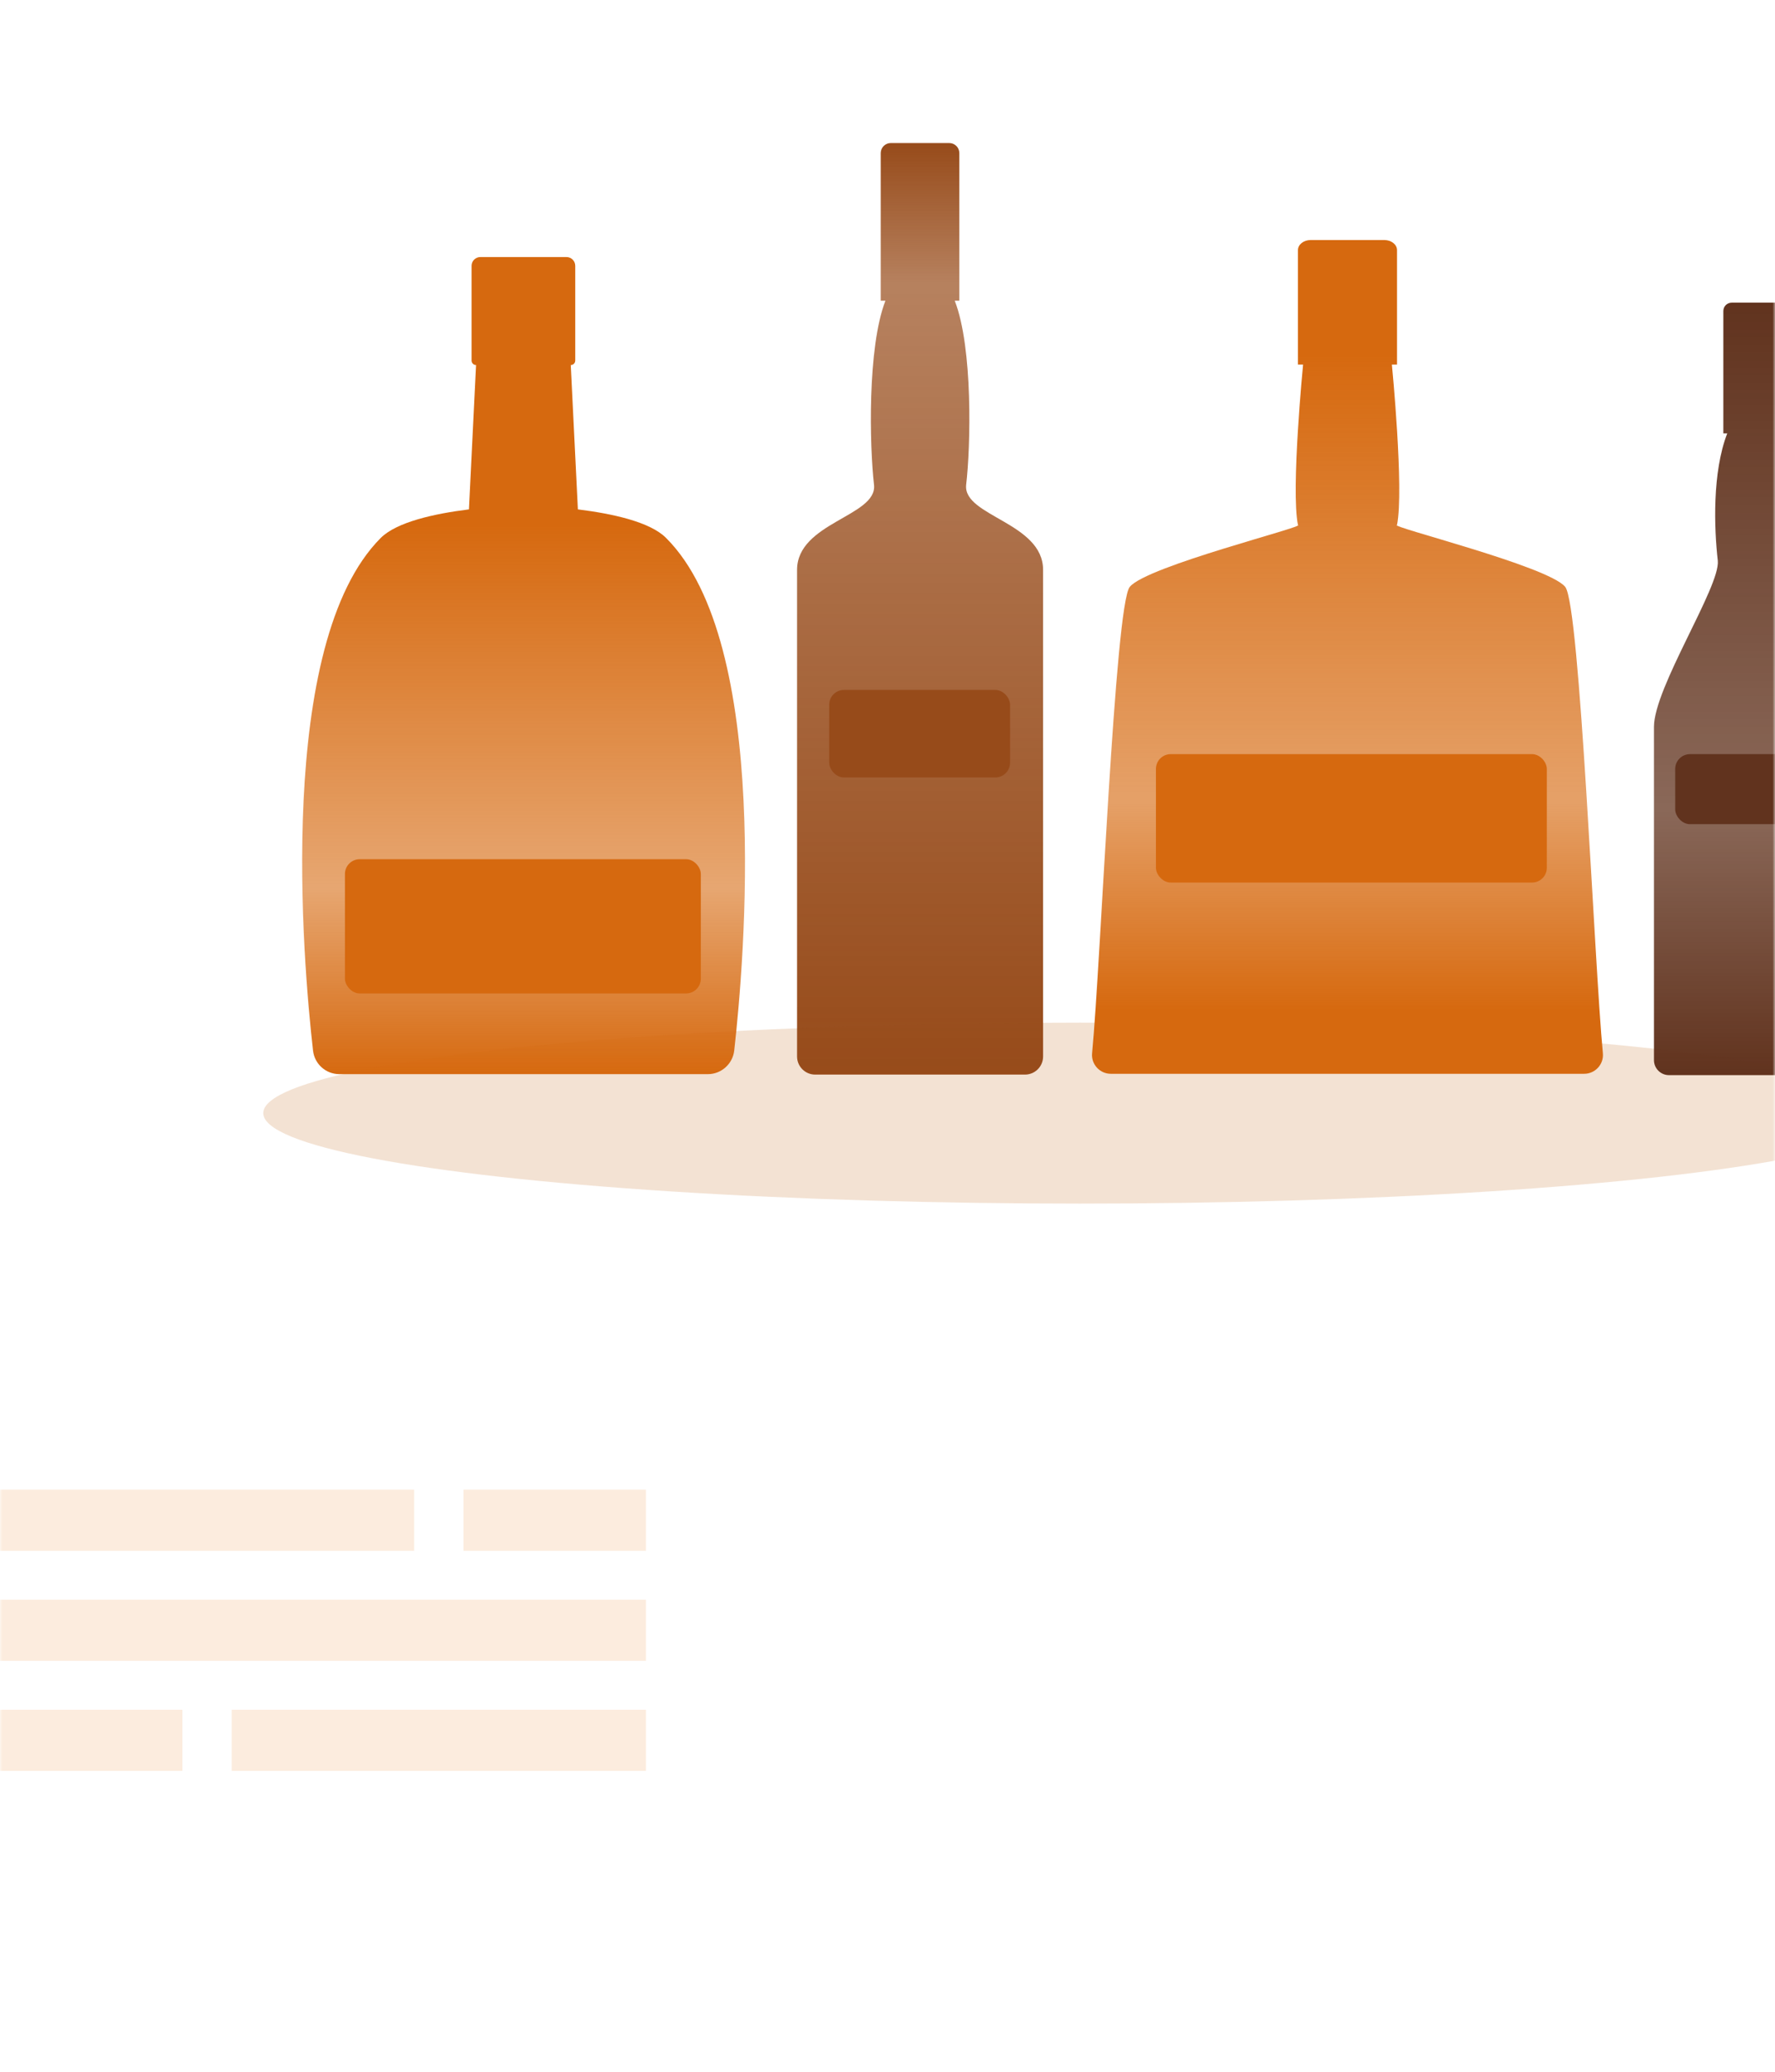 <svg width="360" height="420" viewBox="0 0 360 420" fill="none" xmlns="http://www.w3.org/2000/svg">
<mask id="mask0_950_2244" style="mask-type:alpha" maskUnits="userSpaceOnUse" x="0" y="0" width="360" height="420">
<rect width="360" height="420" fill="#D9D9D9"/>
</mask>
<g mask="url(#mask0_950_2244)">
<g filter="url(#filter0_f_950_2244)">
<ellipse cx="219.059" cy="225.658" rx="165.666" ry="18.342" fill="#F3E2D3"/>
</g>
<path d="M135.079 109.044C131.837 105.8 124.221 104.133 117.204 103.266L115.76 73.999C116.271 73.999 116.671 73.599 116.671 73.088V53.888C116.671 52.91 115.871 52.11 114.894 52.11H97.418C96.441 52.11 95.642 52.91 95.642 53.888V73.088C95.642 73.599 96.041 73.999 96.552 73.999L95.109 103.266C88.092 104.133 80.475 105.822 77.233 109.044C55.871 130.422 61.422 194.845 63.487 212.979C63.798 215.712 66.086 217.757 68.839 217.757H143.562C146.293 217.757 148.603 215.69 148.913 212.979C150.956 194.868 156.508 130.422 135.101 109.066L135.079 109.044ZM141.497 197.623C141.497 199.401 140.053 200.846 138.277 200.846H74.102C72.326 200.846 70.882 199.401 70.882 197.623V179.645C70.882 177.867 72.326 176.423 74.102 176.423H138.277C140.053 176.423 141.497 177.867 141.497 179.645V197.623Z" fill="url(#paint0_linear_950_2244)"/>
<path d="M195.945 98.357C196.878 90.49 197.344 70.49 193.636 60.956H194.569V31.044C194.569 29.911 193.658 29 192.526 29H180.668C179.535 29 178.625 29.911 178.625 31.044V60.956H179.58C175.893 70.49 176.36 90.423 177.27 98.334C177.892 104.668 161.659 105.935 161.659 115.535V214.181C161.659 216.203 163.303 217.847 165.323 217.847H207.892C209.913 217.847 211.556 216.203 211.556 214.181V115.535C211.556 105.957 195.412 104.668 195.945 98.379V98.357ZM204.25 152.024C204.25 153.802 202.807 155.246 201.03 155.246H172.163C170.386 155.246 168.943 153.802 168.943 152.024V143.38C168.943 141.602 170.386 140.157 172.163 140.157H201.03C202.807 140.157 204.25 141.602 204.25 143.38V152.024Z" fill="url(#paint1_linear_950_2244)"/>
<path d="M363.889 113.693C364.663 107.169 365.049 95.761 361.974 87.855H362.747V63.051C362.747 62.111 361.992 61.356 361.053 61.356H351.218C350.278 61.356 349.523 62.111 349.523 63.051V87.855H350.315C347.258 95.761 347.645 107.114 348.4 113.675C348.916 118.927 335.452 139.39 335.452 147.351V214.917C335.452 216.594 336.815 217.958 338.491 217.958H373.798C375.474 217.958 376.837 216.594 376.837 214.917V147.351C376.837 139.409 363.447 118.927 363.889 113.711V113.693ZM370.777 163.374C370.777 164.848 369.58 166.046 368.107 166.046H344.164C342.69 166.046 341.493 164.848 341.493 163.374V156.205C341.493 154.731 342.69 153.533 344.164 153.533H368.107C369.58 153.533 370.777 154.731 370.777 156.205V163.374Z" fill="url(#paint2_linear_950_2244)"/>
<path d="M317.449 118.974C314.007 114.751 281.453 106.707 283.341 106.418C284.784 99.284 282.297 73.906 282.297 73.906H283.341V50.706C283.341 49.572 282.186 48.661 280.765 48.661H265.82C264.399 48.661 263.245 49.572 263.245 50.706V73.906H264.288C264.288 73.906 261.801 99.284 263.245 106.418C265.132 106.707 232.578 114.751 229.136 118.974C226.116 122.663 223.252 195.175 221.498 213.508C221.275 215.753 223.052 217.686 225.295 217.686H321.291C323.533 217.686 325.31 215.753 325.088 213.508C323.334 195.175 320.469 122.64 317.449 118.974ZM310.854 175.152C310.854 176.93 309.411 178.375 307.634 178.375H238.929C237.153 178.375 235.709 176.93 235.709 175.152V157.174C235.709 155.396 237.153 153.952 238.929 153.952H307.634C309.411 153.952 310.854 155.396 310.854 157.174V175.152Z" fill="url(#paint3_linear_950_2244)"/>
<rect x="69.959" y="174.183" width="72.183" height="27.217" rx="3" fill="#D6690F"/>
<rect x="168.176" y="139.867" width="36.683" height="17.75" rx="3" fill="#974B1A"/>
<rect x="339.759" y="152.883" width="33.133" height="14.2" rx="3" fill="#61331E"/>
<rect x="234.442" y="152.883" width="79.283" height="26.033" rx="3" fill="#D6690F"/>
<rect y="302" width="84" height="12.391" fill="#FCECDE"/>
<rect x="47" y="346.609" width="84" height="12.391" fill="#FCECDE"/>
<rect x="94" y="302" width="37" height="12.391" fill="#FCECDE"/>
<rect y="346.609" width="37" height="12.391" fill="#FCECDE"/>
<rect y="324.304" width="131" height="12.391" fill="#FCECDE"/>
</g>
<defs>
<filter id="filter0_f_950_2244" x="43.393" y="197.317" width="351.333" height="56.683" filterUnits="userSpaceOnUse" color-interpolation-filters="sRGB">
<feFlood flood-opacity="0" result="BackgroundImageFix"/>
<feBlend mode="normal" in="SourceGraphic" in2="BackgroundImageFix" result="shape"/>
<feGaussianBlur stdDeviation="5" result="effect1_foregroundBlur_950_2244"/>
</filter>
<linearGradient id="paint0_linear_950_2244" x1="106.108" y1="52.11" x2="106.108" y2="217.958" gradientUnits="userSpaceOnUse">
<stop offset="0.328" stop-color="#D6690F"/>
<stop offset="0.771" stop-color="#D6690F" stop-opacity="0.59"/>
<stop offset="1" stop-color="#D6690F"/>
</linearGradient>
<linearGradient id="paint1_linear_950_2244" x1="186.608" y1="29" x2="186.608" y2="217.847" gradientUnits="userSpaceOnUse">
<stop stop-color="#974B1A"/>
<stop offset="0.151" stop-color="#974B1A" stop-opacity="0.7"/>
<stop offset="1" stop-color="#974B1A"/>
</linearGradient>
<linearGradient id="paint2_linear_950_2244" x1="356.144" y1="61.356" x2="356.144" y2="217.958" gradientUnits="userSpaceOnUse">
<stop stop-color="#61331E"/>
<stop offset="0.656" stop-color="#61331E" stop-opacity="0.74"/>
<stop offset="1" stop-color="#61331E"/>
</linearGradient>
<linearGradient id="paint3_linear_950_2244" x1="273.19" y1="48.032" x2="273.19" y2="217.958" gradientUnits="userSpaceOnUse">
<stop offset="0.141" stop-color="#D6690F"/>
<stop offset="0.672" stop-color="#D6690F" stop-opacity="0.63"/>
<stop offset="0.922" stop-color="#D6690F"/>
</linearGradient>
</defs>
</svg>
